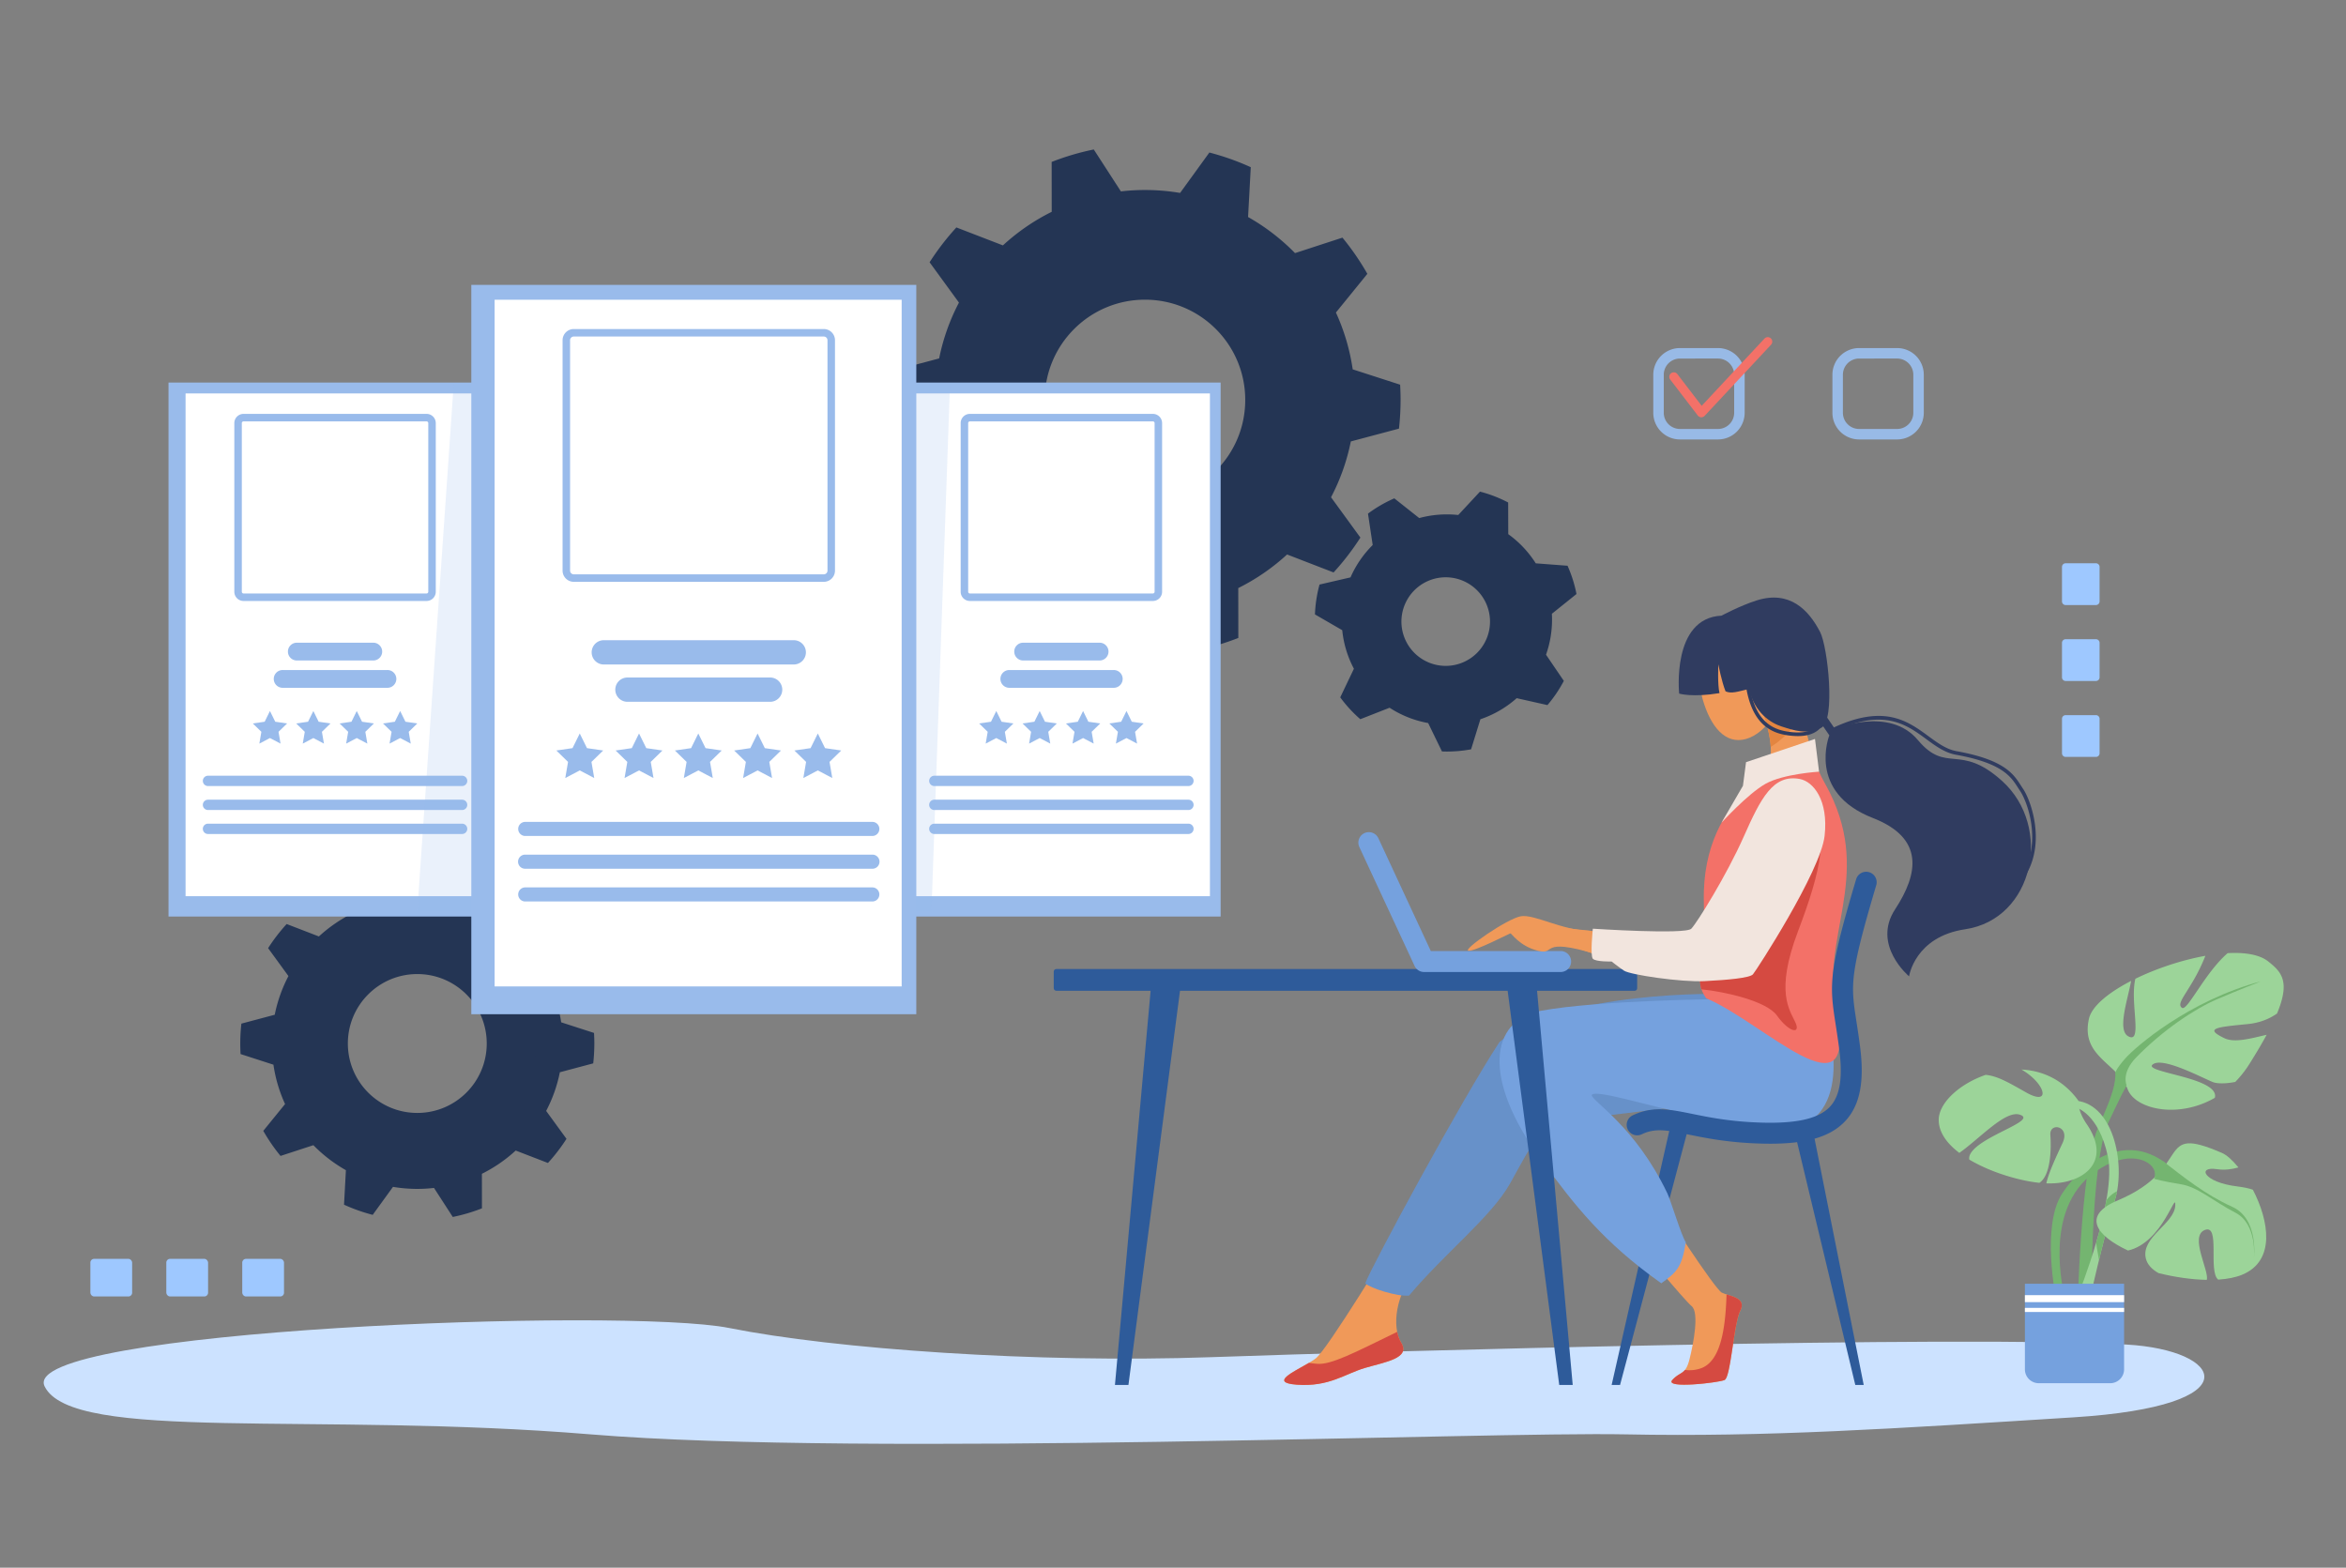 <svg id="Layer_1" data-name="Layer 1" xmlns="http://www.w3.org/2000/svg" viewBox="0 0 7806.8 5217.07"><rect x="0" y="0" width="7806.8" height="5217.07" fill="#808080" stroke="none"/><defs><style>.cls-1{fill:#cce2ff;}.cls-2{fill:#243554;}.cls-3{opacity:0.8;}.cls-4{fill:#9ec8ff;}.cls-5{fill:#f37168;}.cls-6,.cls-8{fill:#99bbeb;}.cls-7{fill:#fff;}.cls-8{opacity:0.2;}.cls-9{fill:#2e5b9a;}.cls-10{fill:#f09959;}.cls-11{fill:#6791c9;}.cls-12{fill:#75a1de;}.cls-13{fill:#d54a41;}.cls-14{fill:#e38540;}.cls-15{fill:#f2e5de;}.cls-16{fill:#303c60;}.cls-17{fill:#74b570;}.cls-18{fill:#9cd499;}</style></defs><path class="cls-1" d="M7075.41,4474.41c-560.35-31.06-2466.57,21.57-3046.3,42.09s-1252.68-27.07-1602.24-97.06-2370.14,6-2278.45,194.12,900.26,84.17,1817.19,159.79,2979.12-9.45,3444.29,0,891.72-18.9,1491.17-56.72S7400.21,4492.42,7075.41,4474.41Z"/><path class="cls-2" d="M4655.37,1426.41a860.52,860.52,0,0,0,5.36-95.5c0-17-.56-33.94-1.54-50.74l-157.8-51.05a693.56,693.56,0,0,0-55.87-189.07L4550.15,911.3a852.24,852.24,0,0,0-82.89-120.49l-157.82,51.5a700.89,700.89,0,0,0-156.23-120.09l9-165.81a843.89,843.89,0,0,0-137.77-48.83L3927,642.06a701.85,701.85,0,0,0-197-5.16l-90.23-139.46a844.44,844.44,0,0,0-140.17,41.43l.21,166A700,700,0,0,0,3337.4,816.61l-154.83-59.74A854.57,854.57,0,0,0,3093.4,872.8l97.71,134.14a693.68,693.68,0,0,0-65.87,185.83L2965,1235.41a860.51,860.51,0,0,0-5.37,95.5c0,17,.57,33.94,1.55,50.74l157.8,51a693.56,693.56,0,0,0,55.87,189.07L3070.2,1750.52A852.24,852.24,0,0,0,3153.09,1871l157.82-51.5a700.89,700.89,0,0,0,156.23,120.09l-9,165.81a843.89,843.89,0,0,0,137.77,48.83l97.45-134.48a701.85,701.85,0,0,0,197,5.16l90.22,139.46A844.27,844.27,0,0,0,4120.79,2123l-.21-166A700,700,0,0,0,4283,1845.21L4437.78,1905A854.57,854.57,0,0,0,4527,1789l-97.71-134.14a693.68,693.68,0,0,0,65.87-185.83Zm-845.2,238.11c-184.24,0-333.6-149.36-333.6-333.61s149.36-333.61,333.6-333.61,333.61,149.36,333.61,333.61S3994.42,1664.52,3810.17,1664.52Z"/><path class="cls-2" d="M4265.18,1711.39a12.47,12.47,0,0,1-9.58-20.44A564.38,564.38,0,0,0,4355,1147.34a12.47,12.47,0,1,1,23.58-8.13,589.33,589.33,0,0,1-103.84,567.68A12.45,12.45,0,0,1,4265.18,1711.39Z"/><path class="cls-2" d="M4216.88,924a12.42,12.42,0,0,1-8.54-3.4,560.35,560.35,0,0,0-194-119.51,12.47,12.47,0,1,1,8.5-23.44,584.91,584.91,0,0,1,202.56,124.8,12.47,12.47,0,0,1-8.55,21.55Z"/><path class="cls-2" d="M3680.78,785a12.47,12.47,0,0,1-3.05-24.56,590.91,590.91,0,0,1,144.45-17.86,12.47,12.47,0,1,1,0,24.94,565.72,565.72,0,0,0-138.34,17.1A12.45,12.45,0,0,1,3680.78,785Z"/><path class="cls-2" d="M1974.07,3538.74a597,597,0,0,0,3.71-66.14c0-11.8-.38-23.51-1.07-35.15l-109.3-35.36a480,480,0,0,0-38.7-131l72.48-89.18a591.64,591.64,0,0,0-57.41-83.46l-109.32,35.67A485.83,485.83,0,0,0,1626.25,3051l6.22-114.85a586.66,586.66,0,0,0-95.42-33.82l-67.5,93.15a485.6,485.6,0,0,0-136.46-3.57l-62.49-96.6a584,584,0,0,0-97.09,28.69l.14,115a485.18,485.18,0,0,0-112.47,77.36L953.94,3075a593.1,593.1,0,0,0-61.76,80.3l67.68,92.91a480.12,480.12,0,0,0-45.62,128.71l-111,29.54a597,597,0,0,0-3.71,66.15c0,11.8.38,23.51,1.07,35.14l109.3,35.36a480.14,480.14,0,0,0,38.7,131l-72.48,89.18a592.12,592.12,0,0,0,57.41,83.45L1042.84,3811a485.83,485.83,0,0,0,108.21,83.18l-6.22,114.85a584.78,584.78,0,0,0,95.42,33.82l67.5-93.15a485.6,485.6,0,0,0,136.46,3.57l62.49,96.6a584,584,0,0,0,97.09-28.69l-.14-115a485,485,0,0,0,112.47-77.36l107.24,41.38a591.67,591.67,0,0,0,61.76-80.3L1817.44,3697a480.12,480.12,0,0,0,45.62-128.71Zm-585.42,164.93c-127.62,0-231.07-103.46-231.07-231.07s103.45-231.07,231.07-231.07S1619.72,3345,1619.72,3472.6,1516.27,3703.67,1388.65,3703.67Z"/><path class="cls-2" d="M1703.8,3740a12.48,12.48,0,0,1-9.58-20.45,387.07,387.07,0,0,0,68.21-372.83,12.46,12.46,0,1,1,23.57-8.12,412,412,0,0,1-72.6,396.9A12.48,12.48,0,0,1,1703.8,3740Z"/><path class="cls-2" d="M1670.35,3194.58a12.41,12.41,0,0,1-8.54-3.39,384.38,384.38,0,0,0-133-82,12.47,12.47,0,1,1,8.51-23.44A409,409,0,0,1,1678.9,3173a12.47,12.47,0,0,1-8.55,21.55Z"/><path class="cls-2" d="M1299,3098.28a12.47,12.47,0,0,1-3-24.56,412.74,412.74,0,0,1,101-12.49,12.47,12.47,0,1,1,0,24.93,387.71,387.71,0,0,0-94.88,11.74A12.88,12.88,0,0,1,1299,3098.28Z"/><path class="cls-2" d="M5164.73,2061.74c0-6.44-.19-12.85-.53-19.21l81.88-65.75a436.4,436.4,0,0,0-29.75-94.08l-105.74-8a351.91,351.91,0,0,0-91.53-97.12l-.35-105.37a436.44,436.44,0,0,0-93.76-36.17l-72.26,77.77a354.55,354.55,0,0,0-37.93-2,350.28,350.28,0,0,0-92,12.25l-82.87-65.63a438.2,438.2,0,0,0-87.65,50.83l15.67,104.46a350.57,350.57,0,0,0-73.81,107.72L4391,1945.3a438.68,438.68,0,0,0-15.22,99.37l90.79,52.5a347.52,347.52,0,0,0,38.84,128.31l-45.46,95.21a441.71,441.71,0,0,0,66.8,72.7l97.37-38.14a347.85,347.85,0,0,0,128.37,50.93l45.9,94.49c5.47.21,10.95.34,16.47.34a442.15,442.15,0,0,0,80.51-7.38l30.94-100.08a349.68,349.68,0,0,0,120.82-70.13l102.33,23A440.73,440.73,0,0,0,5204,2265.9l-59.31-87.12A349.49,349.49,0,0,0,5164.73,2061.74Zm-353.81,154.19a147.4,147.4,0,1,1,147.4-147.4A147.4,147.4,0,0,1,4810.92,2215.93Z"/><g class="cls-3"><path class="cls-4" d="M6313.13,1462.41H6186.45a88.82,88.82,0,0,1-88.72-88.71V1247a88.82,88.82,0,0,1,88.72-88.72h126.68a88.82,88.82,0,0,1,88.72,88.72V1373.7A88.82,88.82,0,0,1,6313.13,1462.41ZM6186.45,1193.2a53.87,53.87,0,0,0-53.81,53.81V1373.7a53.87,53.87,0,0,0,53.81,53.8h126.68a53.87,53.87,0,0,0,53.81-53.8V1247a53.87,53.87,0,0,0-53.81-53.81Z"/></g><g class="cls-3"><path class="cls-4" d="M5717,1462.41H5590.34a88.82,88.82,0,0,1-88.72-88.71V1247a88.82,88.82,0,0,1,88.72-88.72H5717a88.82,88.82,0,0,1,88.72,88.72V1373.7A88.82,88.82,0,0,1,5717,1462.41ZM5590.34,1193.2a53.86,53.86,0,0,0-53.8,53.81V1373.7a53.86,53.86,0,0,0,53.8,53.8H5717a53.86,53.86,0,0,0,53.8-53.8V1247a53.86,53.86,0,0,0-53.8-53.81Z"/></g><path class="cls-5" d="M5661.6,1388.66l-.72,0a14.94,14.94,0,0,1-11.15-5.84L5558.67,1264a15,15,0,1,1,23.75-18.21l80.3,104.74L5872.37,1126a15,15,0,0,1,21.88,20.42L5672.54,1383.9A15,15,0,0,1,5661.6,1388.66Z"/><rect class="cls-6" x="560.74" y="1273.1" width="1084.16" height="1777"/><rect class="cls-7" x="617.52" y="1309.3" width="991.74" height="1673.07"/><path class="cls-6" d="M1242.17,2198H987.73a29.59,29.59,0,0,1,0-59.18h254.44a29.59,29.59,0,1,1,0,59.18Z"/><path class="cls-6" d="M1288.76,2288.9H941.14a29.59,29.59,0,1,1,0-59.17h347.62a29.59,29.59,0,1,1,0,59.17Z"/><path class="cls-6" d="M1537.74,2615.83H692.16a17.17,17.17,0,1,1,0-34.34h845.58a17.17,17.17,0,0,1,0,34.34Z"/><path class="cls-6" d="M1537.74,2695.62H692.16a17.17,17.17,0,0,1,0-34.34h845.58a17.17,17.17,0,1,1,0,34.34Z"/><path class="cls-6" d="M1537.74,2775.41H692.16a17.17,17.17,0,0,1,0-34.34h845.58a17.17,17.17,0,1,1,0,34.34Z"/><path class="cls-6" d="M1419.48,1999.94H810.42a30.69,30.69,0,0,1-30.65-30.65V1408a30.69,30.69,0,0,1,30.65-30.65h609.06a30.69,30.69,0,0,1,30.65,30.65v561.33A30.69,30.69,0,0,1,1419.48,1999.94ZM810.42,1402.25a5.79,5.79,0,0,0-5.71,5.71v561.33a5.8,5.8,0,0,0,5.71,5.72h609.06a5.8,5.8,0,0,0,5.71-5.72V1408a5.79,5.79,0,0,0-5.71-5.71Z"/><polygon class="cls-6" points="898.31 2366.09 915.94 2401.82 955.37 2407.54 926.84 2435.36 933.58 2474.62 898.31 2456.08 863.04 2474.62 869.78 2435.36 841.25 2407.54 880.68 2401.82 898.31 2366.09"/><polygon class="cls-6" points="1042.74 2366.09 1060.37 2401.82 1099.8 2407.54 1071.27 2435.36 1078 2474.62 1042.74 2456.08 1007.47 2474.62 1014.21 2435.36 985.67 2407.54 1025.1 2401.82 1042.74 2366.09"/><polygon class="cls-6" points="1187.16 2366.09 1204.8 2401.82 1244.22 2407.54 1215.69 2435.36 1222.43 2474.62 1187.16 2456.08 1151.9 2474.62 1158.63 2435.36 1130.1 2407.54 1169.53 2401.82 1187.16 2366.09"/><polygon class="cls-6" points="1331.59 2366.09 1349.22 2401.82 1388.65 2407.54 1360.12 2435.36 1366.85 2474.62 1331.59 2456.08 1296.32 2474.62 1303.06 2435.36 1274.53 2407.54 1313.95 2401.82 1331.59 2366.09"/><rect class="cls-6" x="2977.75" y="1273.1" width="1084.16" height="1777"/><rect class="cls-7" x="3034.53" y="1309.3" width="991.74" height="1673.07"/><path class="cls-6" d="M3659.19,2198H3404.74a29.59,29.59,0,1,1,0-59.18h254.45a29.59,29.59,0,0,1,0,59.18Z"/><path class="cls-6" d="M3705.77,2288.9H3358.15a29.59,29.59,0,0,1,0-59.17h347.62a29.59,29.59,0,1,1,0,59.17Z"/><path class="cls-6" d="M3954.76,2615.83H3109.17a17.17,17.17,0,0,1,0-34.34h845.59a17.17,17.17,0,0,1,0,34.34Z"/><path class="cls-6" d="M3954.76,2695.62H3109.17a17.17,17.17,0,0,1,0-34.34h845.59a17.17,17.17,0,0,1,0,34.34Z"/><path class="cls-6" d="M3954.76,2775.41H3109.17a17.17,17.17,0,0,1,0-34.34h845.59a17.17,17.17,0,0,1,0,34.34Z"/><path class="cls-6" d="M3836.49,1999.94h-609a30.69,30.69,0,0,1-30.65-30.65V1408a30.69,30.69,0,0,1,30.65-30.65h609a30.69,30.69,0,0,1,30.65,30.65v561.33A30.69,30.69,0,0,1,3836.49,1999.94Zm-609-597.69a5.79,5.79,0,0,0-5.71,5.71v561.33a5.79,5.79,0,0,0,5.71,5.72h609a5.79,5.79,0,0,0,5.71-5.72V1408a5.79,5.79,0,0,0-5.71-5.71Z"/><polygon class="cls-6" points="3315.33 2366.09 3332.96 2401.82 3372.39 2407.54 3343.86 2435.36 3350.59 2474.62 3315.33 2456.08 3280.06 2474.62 3286.79 2435.36 3258.26 2407.54 3297.69 2401.82 3315.33 2366.09"/><polygon class="cls-6" points="3459.75 2366.09 3477.38 2401.82 3516.81 2407.54 3488.28 2435.36 3495.02 2474.62 3459.75 2456.08 3424.49 2474.62 3431.22 2435.36 3402.69 2407.54 3442.12 2401.82 3459.75 2366.09"/><polygon class="cls-6" points="3604.18 2366.09 3621.81 2401.82 3661.24 2407.54 3632.71 2435.36 3639.44 2474.62 3604.18 2456.08 3568.91 2474.62 3575.65 2435.36 3547.11 2407.54 3586.55 2401.82 3604.18 2366.09"/><polygon class="cls-6" points="3748.6 2366.09 3766.24 2401.82 3805.66 2407.54 3777.13 2435.36 3783.87 2474.62 3748.6 2456.08 3713.34 2474.62 3720.07 2435.36 3691.54 2407.54 3730.97 2401.82 3748.6 2366.09"/><polygon class="cls-8" points="3099.63 3032.32 1388.65 3032.32 1509.68 1279.69 3161.32 1279.69 3099.63 3032.32"/><rect class="cls-6" x="1568.37" y="948.04" width="1480.8" height="2427.12"/><rect class="cls-7" x="1645.92" y="997.5" width="1354.57" height="2285.15"/><path class="cls-6" d="M2641.41,2211.31H2009.28a40.41,40.41,0,0,1,0-80.82h632.13a40.41,40.41,0,1,1,0,80.82Z"/><path class="cls-6" d="M2562.74,2335.47h-474.8a40.41,40.41,0,0,1,0-80.82h474.8a40.41,40.41,0,1,1,0,80.82Z"/><path class="cls-6" d="M2902.81,2782H1747.87a23.45,23.45,0,1,1,0-46.9H2902.81a23.45,23.45,0,0,1,0,46.9Z"/><path class="cls-6" d="M2902.81,2891H1747.87a23.45,23.45,0,1,1,0-46.89H2902.81a23.45,23.45,0,1,1,0,46.89Z"/><path class="cls-6" d="M2902.81,3000H1747.87a23.45,23.45,0,1,1,0-46.9H2902.81a23.45,23.45,0,1,1,0,46.9Z"/><path class="cls-6" d="M2741.28,1936.24H1909.41a37.35,37.35,0,0,1-37.31-37.3V1132.25a37.35,37.35,0,0,1,37.31-37.3h831.87a37.34,37.34,0,0,1,37.3,37.3v766.69A37.34,37.34,0,0,1,2741.28,1936.24Zm-831.87-816.35a12.38,12.38,0,0,0-12.37,12.36v766.69a12.38,12.38,0,0,0,12.37,12.36h831.87a12.37,12.37,0,0,0,12.36-12.36V1132.25a12.37,12.37,0,0,0-12.36-12.36Z"/><polygon class="cls-6" points="1929.25 2440.9 1953.33 2489.7 2007.19 2497.52 1968.22 2535.51 1977.42 2589.14 1929.25 2563.82 1881.08 2589.14 1890.28 2535.51 1851.31 2497.52 1905.16 2489.7 1929.25 2440.9"/><polygon class="cls-6" points="2126.51 2440.9 2150.6 2489.7 2204.45 2497.52 2165.48 2535.51 2174.68 2589.14 2126.51 2563.82 2078.34 2589.14 2087.54 2535.51 2048.57 2497.52 2102.43 2489.7 2126.51 2440.9"/><polygon class="cls-6" points="2323.78 2440.9 2347.86 2489.7 2401.71 2497.52 2362.74 2535.51 2371.94 2589.14 2323.78 2563.82 2275.61 2589.14 2284.81 2535.51 2245.84 2497.52 2299.69 2489.7 2323.78 2440.9"/><polygon class="cls-6" points="2521.04 2440.9 2545.12 2489.7 2598.98 2497.52 2560.01 2535.51 2569.21 2589.14 2521.04 2563.82 2472.87 2589.14 2482.07 2535.51 2443.1 2497.52 2496.96 2489.7 2521.04 2440.9"/><polygon class="cls-6" points="2721.44 2440.9 2745.52 2489.7 2799.37 2497.52 2760.41 2535.51 2769.61 2589.14 2721.44 2563.82 2673.27 2589.14 2682.47 2535.51 2643.5 2497.52 2697.35 2489.7 2721.44 2440.9"/><rect class="cls-9" x="3506.53" y="3224.79" width="1941.53" height="72.35" rx="8.29"/><path class="cls-10" d="M5916.66,2255.18c25.75,90.76-37.13,184.3-106.4,204s-118.7-42-144.45-132.79,9.53-180.29,78.81-199.94S5890.92,2164.41,5916.66,2255.18Z"/><path class="cls-10" d="M5528.29,4014.05s177.53,275.73,201.51,287.72,83.92,15,61.44,59.95-31.47,221.78-52.45,230.78-200.81,30-173.84,0,43.57-15,57.18-68.94,32.74-155.85,7.26-176.83-181.32-209.8-181.32-209.8Z"/><path class="cls-10" d="M4634.76,4132.46S4419,4488.14,4379,4520.11,4207.15,4600,4315.06,4608s159.85-36,227.79-55.95,151.86-32,119.89-83.92-18.69-165.37,50.23-237.31S4634.76,4132.46,4634.76,4132.46Z"/><path class="cls-11" d="M5736,3307.69s-534.22-14-746,159.86c-123.89,187.83-423.59,742-446.89,803.1,16,16,105.91,44.83,145.87,40.83,117.89-140.57,273.72-262.1,335.7-372.36,76.37-135.88,99.9-203.81,223.79-215.81s403.64-51.95,487.56-51.95S5736,3307.69,5736,3307.69Z"/><polygon class="cls-9" points="6201.9 4608.99 6173.9 4608.99 5973.09 3771.19 6034.7 3771.19 6201.9 4608.99"/><polygon class="cls-9" points="5363.05 4608.99 5391.05 4608.99 5621.48 3741.57 5559.87 3741.57 5363.05 4608.99"/><path class="cls-12" d="M6040.39,3271.1l-310.59,53.61s-412.74,3.79-601.41,38.93c-171.64,32-196.94,227,0,495.55,111.88,152.56,206.46,274.25,399.9,411.46,49.2-36.13,68-49.79,81.62-136.71-14-19.2-50.24-139.34-61.48-162.85-107-223.65-249.8-305-251.78-327,24-39,635.12,203.09,756.64,60.7C6169.3,3568.87,6040.39,3271.1,6040.39,3271.1Z"/><path class="cls-5" d="M6053.29,2568c-81.8-11.48-165.11,4.07-243,60.47-68.09,69.41-145.13,183.86-140.41,372.65,6,239.77-37.1,255.17,7.86,321.11,187.5,77.43,508.19,410.11,432.67,53.45-54.68-258.25,119.94-450.74-20.93-737.21C6078,2615.11,6063.66,2592.5,6053.29,2568Z"/><path class="cls-13" d="M5669.8,3091.31c-3.64,125-21.3,161.82-7.8,201,76.44,7.8,216.27,38.39,251.21,87.31,40,55.95,79.93,63.94,61.28,22.64s-67.94-99.9,8-301.06,111.9-337,37.3-476.9Z"/><path class="cls-10" d="M6053.29,2568c-50.37-119.24-62.74-253.22-62.74-253.22l-131.88,39s74.93,167.84,3,227.79a687.6,687.6,0,0,0-51.41,46.94C5888.18,2572,5971.49,2556.47,6053.29,2568Z"/><path class="cls-14" d="M5994.52,2346.49c-7.81-6.95-17.59-15.63-27.86-24.7l-107.56,31.78c-.08.19-.15.39-.23.58,2.6,5.94,30,69.87,33.61,131.37,32.05-19.45,67.15-51.16,107.27-106.55C5997.58,2366.69,5995.86,2355.72,5994.52,2346.49Z"/><path class="cls-10" d="M5960.57,2605.45C5824.75,2653,5839.81,2796,5714.81,3007.07,5650.12,3116.28,5590,3114.65,5590,3114.65s-151.72,1.22-335.23-21.22c-114.91-14-122.21,20.16-42.29,48.73,161.19,57.63,328.47,119.66,463.34,104.68s365.55-359.11,377.44-448.68C6069.74,2674.27,6029,2581.53,5960.57,2605.45Z"/><path class="cls-9" d="M5890.63,3806.11c-8.45,0-17.09-.11-26-.33-110.69-2.74-186-18.05-246.59-30.35-70.69-14.37-109.63-22.28-154.95-.63a34.91,34.91,0,1,1-30.11-63c66.42-31.74,122-20.44,199-4.8,57.86,11.76,129.86,26.39,234.41,29,117,2.92,188.34-14.44,224.5-54.54,32.22-35.72,41.64-95.75,29.67-188.91-4.1-31.88-8.2-58.4-11.82-81.8-10.21-66-16.95-109.61-8.6-177,7.75-62.59,28.48-146,76.49-307.65a34.91,34.91,0,0,1,66.94,19.87c-89.46,301.29-84.92,330.63-65.82,454.13,3.68,23.81,7.85,50.8,12.06,83.57,14.77,114.87-.18,192.59-47.06,244.58C6094.47,3781.72,6016.12,3806.11,5890.63,3806.11Z"/><path class="cls-13" d="M4649.43,4432.24c-143.19,70-220.26,110.16-266.16,106.33-10.84-.9-19.82-2-27.35-3.18-51.07,30.18-132.58,65.85-40.86,72.64,107.9,8,159.85-36,227.79-55.95s151.86-32,119.89-83.92C4656.61,4458.21,4652.16,4446,4649.43,4432.24Z"/><path class="cls-13" d="M5745.41,4307.62c-3.51,113.38-19.09,225.72-88.43,246.94A116.49,116.49,0,0,1,5607,4559c-10.91,13.48-24.22,13.63-42.08,33.48-27,30,152.86,9,173.84,0s30-185.83,52.45-230.78C5809.7,4324.79,5772.55,4316.17,5745.41,4307.62Z"/><path class="cls-12" d="M5193.85,3234.71H4739a34.93,34.93,0,0,1-31.67-20.21l-183.83-395.64a34.91,34.91,0,0,1,63.33-29.42l174.44,375.44h432.63a34.92,34.92,0,0,1,0,69.83Z"/><path class="cls-10" d="M5289,3097.39c-91.92-1.33-183.08-56.12-228.37-48.13s-193.15,110.57-174.5,114.56S5022,3107.06,5026,3106.14s29.31,42.08,91.92,57.87.44-46.92,194.52,11.7C5438.65,3213.82,5289,3097.39,5289,3097.39Z"/><path class="cls-15" d="M6039.76,2459.13,6053.29,2568s-118.94,7.08-178.13,40.38-146.54,129.52-146.54,129.52L5800,2615l10.28-78.6Z"/><path class="cls-15" d="M5989.14,2592.34c-88.34-16.55-129.21,62.61-186.49,191.83s-155.07,286.15-174.51,306.39-327.7,0-327.7,0-9.33,89.25,0,99.91,62.61,9.32,62.61,9.32,21.31,17,41.29,30.49,189.16,38.78,267.76,34.79,150.53-10.66,161.18-22.65,225.13-342.36,238.45-460.91S6034.23,2600.79,5989.14,2592.34Z"/><path class="cls-16" d="M5728.62,2048.84c-167.09,8-140.88,259.35-140.88,259.35s43.4,13.4,134.31-1.59c-7-27-4-95.91-4-95.91s10.56,55.95,24,89.92c19.22,8.81,41,1,77.93-7.93,19,79.86,72.63,113.61,109.35,125.16,40.59,12.75,83.54,28,131.5,4s21.58-269.09-3.88-318.37c-38.22-74-101.76-140.21-211.66-105.24C5790.16,2015.75,5728.62,2048.84,5728.62,2048.84Z"/><path class="cls-16" d="M6019.19,2347.37l68.31,99.77S6011.79,2636.3,6232,2722c172.45,67.12,152.13,185.38,74.21,304.31s46.62,222.79,46.62,222.79,19-131.75,186.55-156.62c228.45-33.9,293.14-340.63,122.5-494-141.2-126.91-184.16-21.81-279.74-135.7s-276-37-276-37L6040,2329.38Z"/><path class="cls-16" d="M6740.46,2907.47a6.15,6.15,0,0,1-2.92-.74,6.08,6.08,0,0,1-2.41-8.25c57.44-105,10.57-232.17-13-266.62-2.49-3.66-4.87-7.36-7.37-11.27-23.17-36.16-52-81.16-205.82-108.85-37.05-6.68-67.05-28.69-98.8-52-65.6-48.15-139.94-102.73-301.49-28.38a6.08,6.08,0,0,1-5.08-11c168-77.34,245.46-20.51,313.76,29.63,30.59,22.45,59.48,43.67,93.76,49.84,159,28.63,189.46,76.1,213.9,114.25,2.46,3.84,4.78,7.46,7.17,11,24.7,36.1,73.81,169.35,13.64,279.32A6.07,6.07,0,0,1,6740.46,2907.47Z"/><path class="cls-16" d="M5982.7,2449.6a241.28,241.28,0,0,1-35.48-2.85c-58.46-8.76-136.88-42-143-228.53a6.07,6.07,0,0,1,12.14-.4c2.54,76.89,17.79,133.79,45.34,169.1,20.93,26.83,48.69,42,87.35,47.81,54.09,8.1,90-1.88,106.57-29.69a6.08,6.08,0,1,1,10.43,6.24C6050.79,2436.78,6022.83,2449.6,5982.7,2449.6Z"/><polygon class="cls-9" points="3710.22 4608.99 3755.11 4608.99 3929.75 3274.06 3830.99 3274.06 3710.22 4608.99"/><polygon class="cls-9" points="5233.55 4608.99 5188.66 4608.99 5014.02 3274.06 5112.79 3274.06 5233.55 4608.99"/><path class="cls-17" d="M6994.05,3482.18c77.67,70.91,43.9,141.83-13.51,273.53s-67.54,618-67.54,618l47.28-6.76s-6.75-499.78,57.41-634.86,91.17-202.61,148.58-158.71S6994.05,3482.18,6994.05,3482.18Z"/><path class="cls-18" d="M6951.38,3390.36c9.44-42,65.45-87.5,140.36-126.07-11.14,62-46.85,163.33-9.89,184.12,49.84,28,4.86-113.47,24.09-191.24,70.34-34.35,155-62.43,232.87-76.39-.11.29-.2.56-.32.85-43.89,111.44-101.3,155.34-77.66,172.23,17.78,12.7,75.71-116,152.2-182,57.41-3.06,106,4.72,134.72,27.47,44.41,35.16,74.22,66.35,29.55,173.42-25.52,18.23-58.57,31.31-97,35.15-101.31,10.13-148.59,13.5-77.67,47.27,34.72,16.54,92.93-.93,140.13-11.57-15.32,28.21-34.13,60.14-57,96.51a358.72,358.72,0,0,1-47.47,60.4c-32.65,6.26-61.11,6.33-76.19-.13-47.27-20.26-168.84-84.42-199.24-57.41-29.74,26.45,225.15,43.19,207.49,110.39-123.55,71.18-264.92,37.31-289.91-28.06C7046.9,3537.52,6923,3516.87,6951.38,3390.36Z"/><path class="cls-17" d="M7206.8,3870.53c-135.08-101.31-273.54-6.76-344.45,101.3s-20.26,351.2-20.26,351.2,27,0,27-10.13-74.29-287,101.31-412c109.85-78.17,189.11-40.52,199.24-3.38s-43.9,104.68-43.9,104.68Z"/><path class="cls-18" d="M6896.12,3662.28c135.07,0,179,209.37,141.83,330.94s-87.8,347.82-87.8,347.82l-33.77-33.77s128.32-317.43,97.93-459.26-104.68-165.47-118.19-165.47S6896.12,3662.28,6896.12,3662.28Z"/><path class="cls-17" d="M7009.41,3994.16c9.5-12.58,21.24-23,35.56-29.88a269.07,269.07,0,0,1-7,28.94c-16.93,55.39-36.65,132.5-53.12,200.05-1.5-8.65-3.8-22-7.36-42.54-.84-4.86-1.5-10.13-2-15.72C6988.74,4090,7001.24,4041,7009.41,3994.16Z"/><path class="cls-18" d="M7046.34,3995.17C7303,3887.11,7167.77,3738.83,7394,3836.76c15.93,6.9,35.36,24.29,54.8,48.27-20.15,5.72-44.55,9.83-71.69,5.76-67.54-10.13-43.9,43.9,67.54,57.4,21,2.55,38,6.06,52.22,11,53.09,102,77,236.14-35.33,282.78-22.14,9.19-49.5,14.44-80,16.41-34.67-27.56,8.46-187-45-165-51.32,21.13,16.08,136.69,6.85,165.8-50.66-.92-106.73-9.19-160.33-22.47-21.2-11.89-37.39-27.82-42.38-48.77-16.89-70.92,94.55-114.82,97.93-175.6,3.1-55.88-40.85,122.93-157.28,149.25C6976.12,4112.43,6926.37,4045.69,7046.34,3995.17Z"/><path class="cls-18" d="M6863.47,3804.11c27-57.41-43.9-70.91-40.52-27,3,38.89,3.32,133.45-36.57,159.2-68.81-7.46-162.42-35.18-233.19-77.44a28.73,28.73,0,0,1,3-17.6c30.39-60.79,226.26-111.44,165.47-131.7-48.41-16.14-133.24,79.11-201.59,127.08-41.06-31.14-68.56-68.28-68.56-109.73,0-56.1,68.17-119.6,156.32-150,39.68,4,76.53,25.69,134.09,58.32,85,48.18,65.38-29.73-15-76,69.41,3.59,138.62,33.25,189.66,104.1,0,0-4.83,30.28,27.22,77.13,87.43,127.79-13.47,202.39-134.1,197.55C6816.47,3904.39,6844.81,3843.78,6863.47,3804.11Z"/><path class="cls-17" d="M7198.67,3864.8c66,51,139.4,110.69,229.45,151.22s72.05,172.61,72.05,172.61,13.51-114.08-61.54-153.1S7314.05,3950,7257,3941s-88.56-18-88.56-18,18-36,7.51-49.53S7198.67,3864.8,7198.67,3864.8Z"/><path class="cls-17" d="M7524.18,3265.55c-241.65,64.54-418.76,219.14-451.78,256.66s-33,48-33,48l25.52,48,12-6s-19.51-40.53,31.53-93.06c88-90.59,195.12-162.1,268.66-193.62S7524.18,3265.55,7524.18,3265.55Z"/><path class="cls-12" d="M6784.51,4272.15h237.59a46.23,46.23,0,0,1,46.23,46.23v284.76a0,0,0,0,1,0,0H6738.28a0,0,0,0,1,0,0V4318.38a46.23,46.23,0,0,1,46.23-46.23Z" transform="translate(13806.62 8875.28) rotate(-180)"/><rect class="cls-7" x="6738.28" y="4310.06" width="330.06" height="23.24"/><rect class="cls-7" x="6738.28" y="4352.43" width="330.06" height="13.67"/><rect class="cls-4" x="806.13" y="4189.28" width="138.98" height="125.08" rx="12.08" transform="translate(1751.24 8503.65) rotate(180)"/><rect class="cls-4" x="553.43" y="4189.28" width="138.98" height="125.08" rx="12.08" transform="translate(1245.85 8503.65) rotate(180)"/><rect class="cls-4" x="300.74" y="4189.28" width="138.98" height="125.08" rx="12.08" transform="translate(740.46 8503.65) rotate(180)"/><path class="cls-4" d="M6866.83,1881.46h114.83a12.08,12.08,0,0,1,12.08,12.08v100.93a12.08,12.08,0,0,1-12.08,12.08H6866.83a12.08,12.08,0,0,1-12.08-12.08V1893.54A12.07,12.07,0,0,1,6866.83,1881.46Z" transform="translate(8868.25 -4980.24) rotate(90)"/><path class="cls-4" d="M6866.83,2134.16h114.83a12.08,12.08,0,0,1,12.08,12.08v100.93a12.08,12.08,0,0,1-12.08,12.08H6866.83a12.08,12.08,0,0,1-12.08-12.08V2146.23A12.07,12.07,0,0,1,6866.83,2134.16Z" transform="translate(9120.95 -4727.55) rotate(90)"/><path class="cls-4" d="M6866.83,2386.85h114.83a12.07,12.07,0,0,1,12.07,12.07v100.93a12.08,12.08,0,0,1-12.08,12.08H6866.83a12.07,12.07,0,0,1-12.07-12.07V2398.93A12.07,12.07,0,0,1,6866.83,2386.85Z" transform="translate(9373.64 -4474.85) rotate(90)"/></svg>